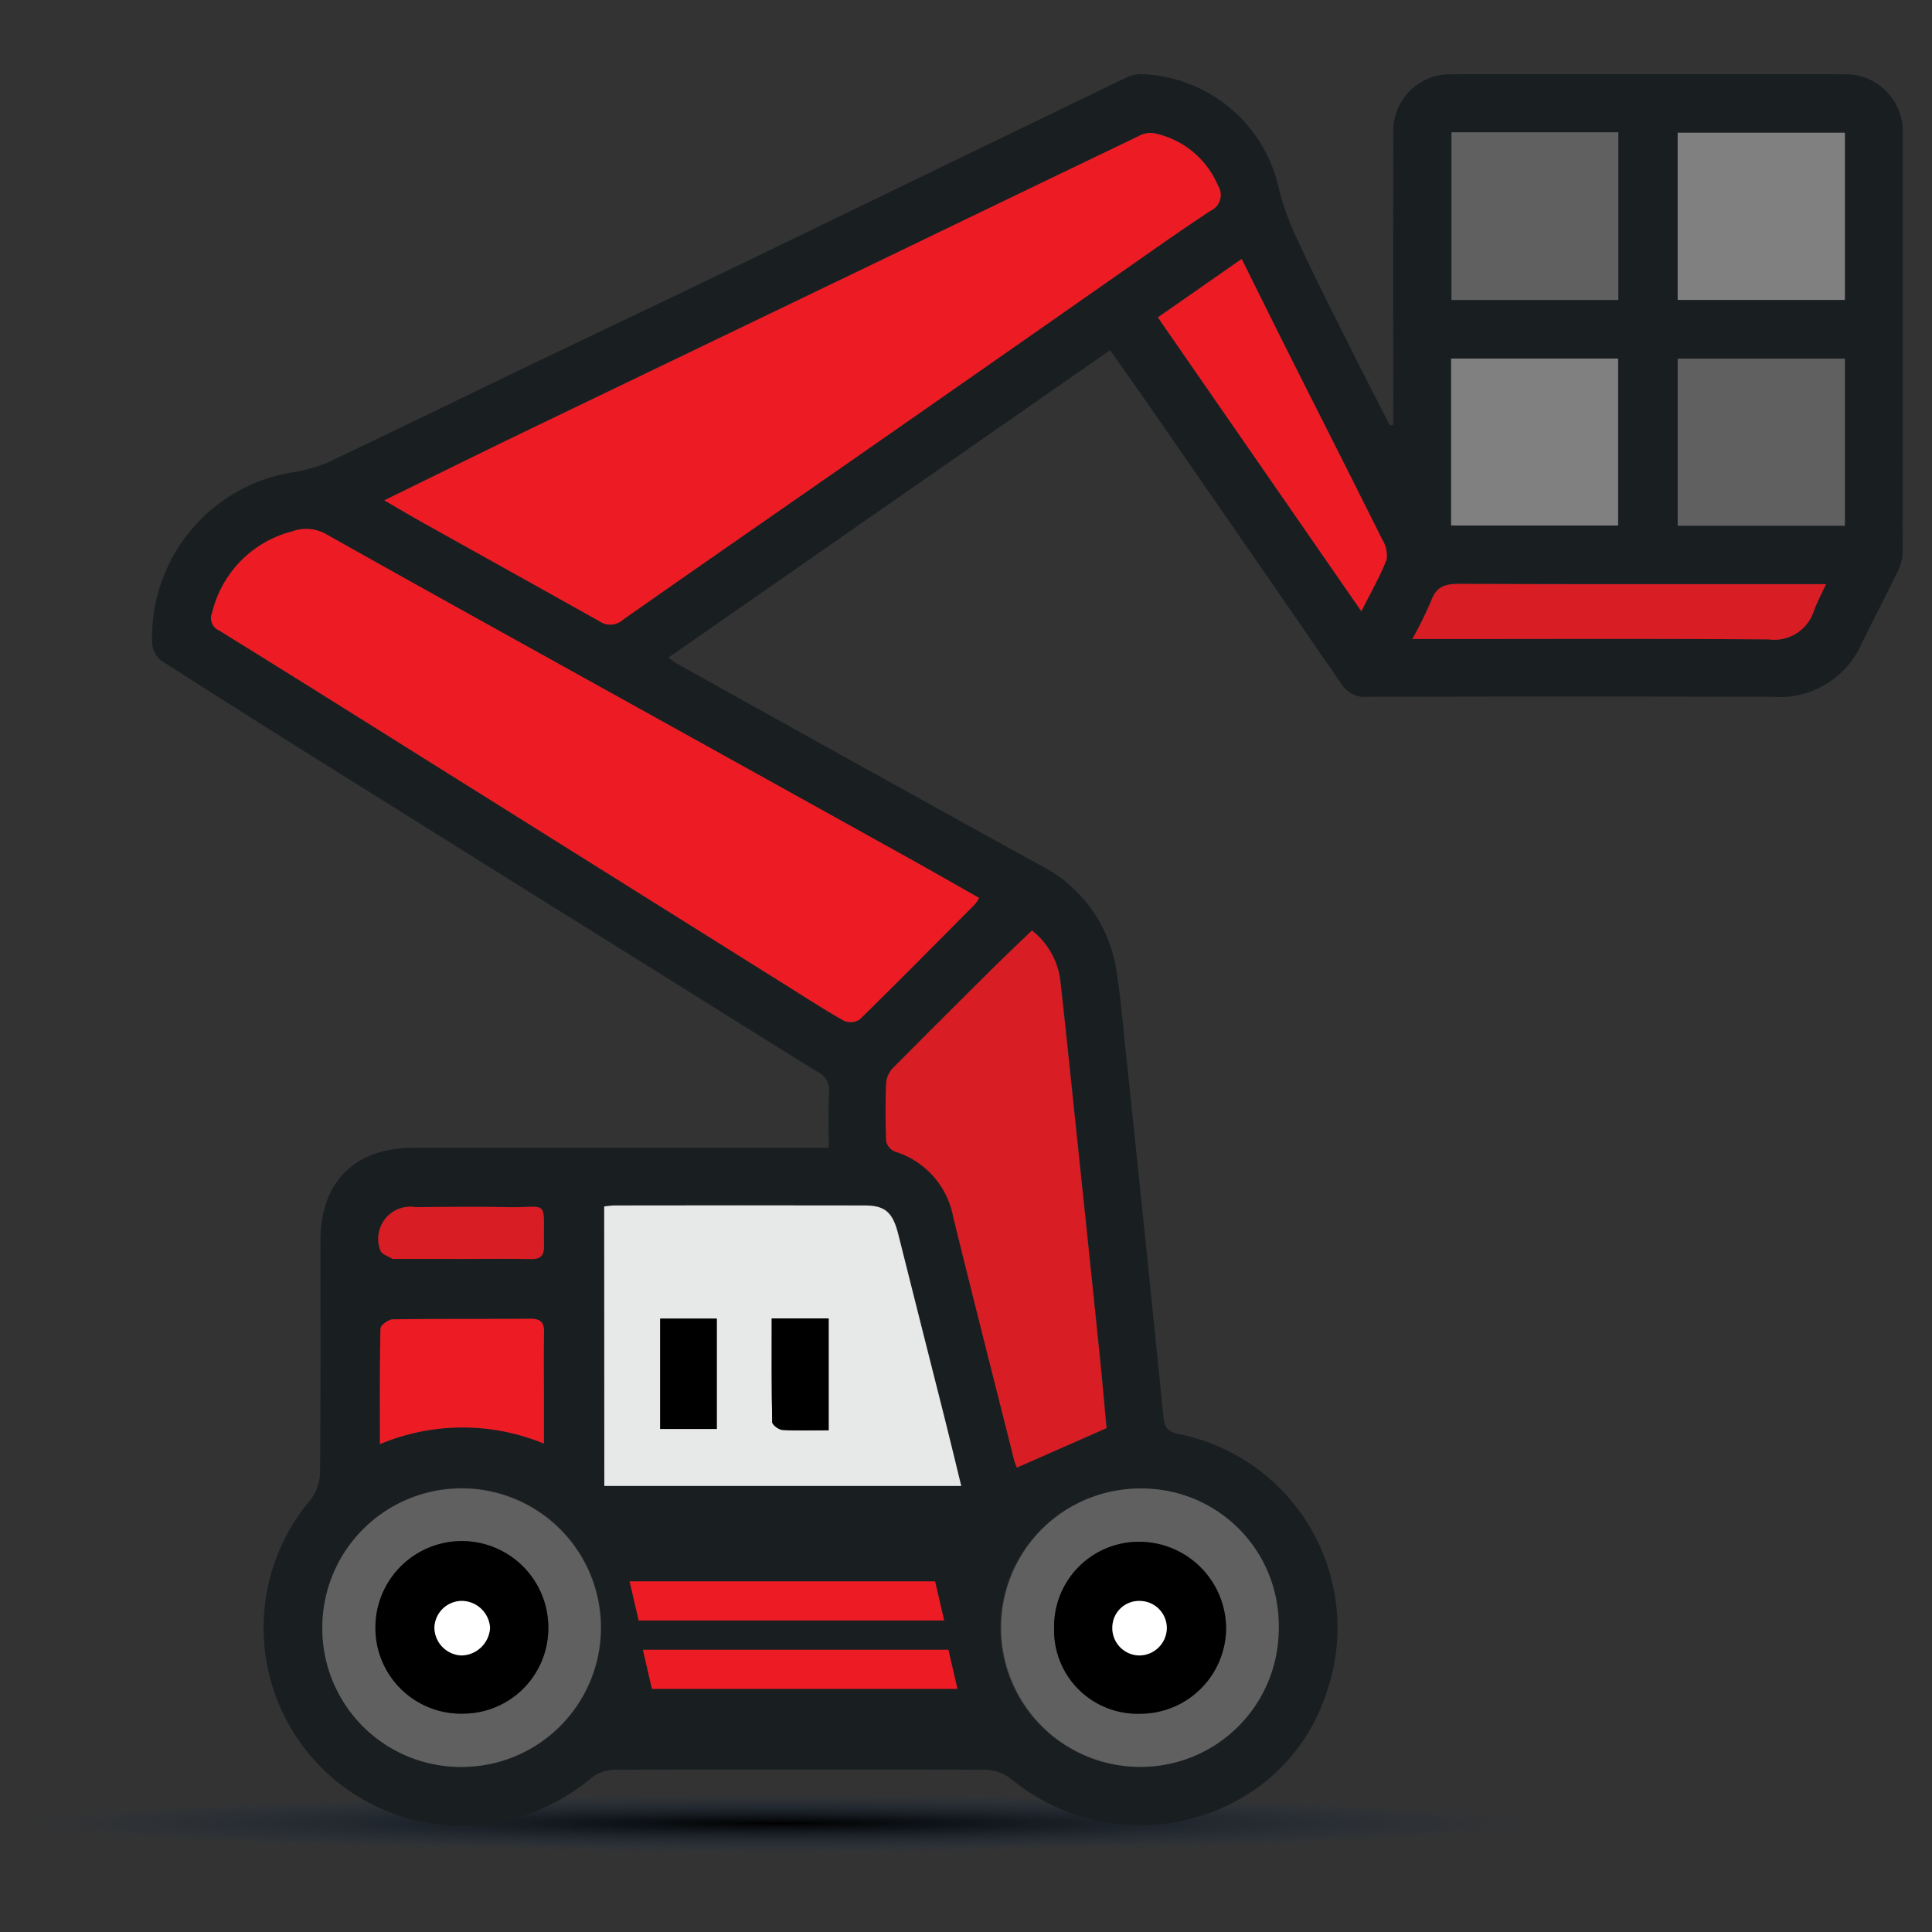 <svg id="Masaha-Services-MegaMenu-Rent-Lifting-Solution-icon" xmlns="http://www.w3.org/2000/svg" xmlns:xlink="http://www.w3.org/1999/xlink" width="104" height="104" viewBox="0 0 104 104">
  <rect x="0" y="0" width="104" height="104" fill="#333333" stroke="none"/>
  <defs>
    <clipPath id="clip-path">
      <rect id="Rectangle_52534" data-name="Rectangle 52534" width="104" height="104" transform="translate(502 242)" fill="#fff"/>
    </clipPath>
    <radialGradient id="radial-gradient" cx="0.5" cy="0.5" r="0.5" gradientTransform="matrix(-1, 0, 0, 1, 1, 0)" gradientUnits="objectBoundingBox">
      <stop offset="0"/>
      <stop offset="1" stop-color="#19304c" stop-opacity="0"/>
    </radialGradient>
  </defs>
  <g id="Mask_Group_18902" data-name="Mask Group 18902" transform="translate(-502 -242)" clip-path="url(#clip-path)">
    <g id="Group_56472" data-name="Group 56472">
      <ellipse id="Ellipse_48" data-name="Ellipse 48" cx="41.899" cy="1.57" rx="41.899" ry="1.57" transform="translate(502.061 338.581)" fill="url(#radial-gradient)"/>
      <g id="Group_56464" data-name="Group 56464" transform="translate(510.175 246)">
        <path id="Path_44921" data-name="Path 44921" d="M134.948,428.568H133.8q-10.6,0-21.2,0c-3.169,0-5.008,1.836-5.011,5,0,4.176.016,8.352-.024,12.528a2.486,2.486,0,0,1-.525,1.437,10.66,10.66,0,0,0,10.064,17.361,11.083,11.083,0,0,0,5.051-2.388,2.077,2.077,0,0,1,1.213-.451q10.041-.042,20.082,0a2.367,2.367,0,0,1,1.357.523c5.886,4.771,14.73,2.3,16.967-4.763a10.632,10.632,0,0,0-7.985-13.838c-.534-.114-.76-.31-.817-.877q-1.013-10.066-2.075-20.128c-.146-1.391-.265-2.789-.5-4.165a7.635,7.635,0,0,0-4.192-5.517q-9.744-5.381-19.463-10.806c-.1-.055-.187-.129-.425-.3l23.778-16.548c.79,1.124,1.56,2.2,2.316,3.3q5.075,7.324,10.132,14.659a1.489,1.489,0,0,0,1.412.7q10.9-.033,21.8,0a4.848,4.848,0,0,0,4.815-2.894c.645-1.336,1.342-2.647,1.983-3.984a2.348,2.348,0,0,0,.207-.981q.017-11.2.006-22.4a3.089,3.089,0,0,0-3.225-3.254q-10.513-.01-21.026,0a3.057,3.057,0,0,0-3.176,3.2q-.015,7.38,0,14.759v.9l-.183.045c-.676-1.325-1.361-2.644-2.024-3.975-.994-1.992-2.007-3.976-2.941-6a14.6,14.6,0,0,1-1.07-3.026,7.833,7.833,0,0,0-7.4-5.911,1.872,1.872,0,0,0-.732.173q-9.982,4.826-19.956,9.665c-4.291,2.072-8.6,4.111-12.893,6.175-3.42,1.644-6.825,3.32-10.257,4.938a8.907,8.907,0,0,1-1.967.513,9.008,9.008,0,0,0-7.389,9.188,1.305,1.305,0,0,0,.506.93q5.7,3.644,11.445,7.221,8.021,5.022,16.053,10.03c2.614,1.634,5.222,3.28,7.849,4.893a1.09,1.09,0,0,1,.59,1.1C134.922,426.564,134.948,427.506,134.948,428.568Zm-23.922-34.851c2.77-1.354,5.35-2.631,7.941-3.881q9.675-4.668,19.359-9.316,6.633-3.194,13.266-6.389a1.374,1.374,0,0,1,.8-.192,4.774,4.774,0,0,1,3.518,2.84.93.93,0,0,1-.407,1.347c-1.67,1.095-3.3,2.256-4.933,3.4q-7.092,4.948-14.182,9.9c-4.17,2.9-8.351,5.794-12.51,8.713a1.014,1.014,0,0,1-1.239.1c-3.134-1.761-6.278-3.505-9.416-5.259C112.529,394.6,111.85,394.194,111.026,393.717Zm32.013,21.4a1.972,1.972,0,0,1-.187.31c-2.073,2.088-4.14,4.182-6.241,6.241a.92.92,0,0,1-.854.059c-1.042-.588-2.046-1.242-3.061-1.878l-18.354-11.5c-4.063-2.546-8.122-5.1-12.2-7.62a.734.734,0,0,1-.379-.974,5.94,5.94,0,0,1,4.293-4.36,2.185,2.185,0,0,1,1.862.158c5.246,2.953,10.514,5.864,15.776,8.787q7.783,4.323,15.568,8.644C140.507,413.675,141.742,414.383,143.039,415.116ZM122.87,446.772V431.725c.232-.023.4-.053.57-.053q6.733,0,13.467,0c1.1,0,1.5.391,1.795,1.557.821,3.292,1.66,6.578,2.488,9.868.3,1.206.59,2.415.9,3.673Zm22.21-.987a3.775,3.775,0,0,1-.134-.39c-1.1-4.367-2.213-8.731-3.284-13.106a4.557,4.557,0,0,0-3.148-3.515.791.791,0,0,1-.459-.551c-.046-1.056-.049-2.116,0-3.171a1.357,1.357,0,0,1,.393-.8q2.707-2.742,5.453-5.445c.659-.654,1.334-1.291,2-1.929a4.039,4.039,0,0,1,1.536,2.8c.3,2.639.566,5.282.843,7.923q.621,5.921,1.234,11.843c.151,1.469.277,2.94.4,4.22ZM115.219,461.9a7.474,7.474,0,0,1-7.528-7.492,7.506,7.506,0,1,1,7.528,7.492Zm43.953-7.456a7.437,7.437,0,0,1-7.558,7.453,7.491,7.491,0,1,1,7.558-7.453Zm21.476-71.513v-9h9v9Zm-12.174,0v-9.026h8.979v9.026Zm21.176,12.152h-9v-8.992h9Zm-12.209-9v8.986h-8.987v-8.986Zm-13.821,13.6-10.953-15.816,4.51-3.146c.889,1.786,1.719,3.472,2.563,5.15,1.667,3.316,3.347,6.625,5,9.947a1.616,1.616,0,0,1,.235,1.091C164.63,397.807,164.143,398.646,163.621,399.687Zm25.012-1.457c-.255.554-.481.976-.646,1.42a2.241,2.241,0,0,1-2.437,1.554c-6.028-.048-12.056-.021-18.084-.021h-1.1a21.428,21.428,0,0,0,1.025-2.084c.279-.764.775-.887,1.514-.885,6.228.027,12.456.016,18.684.016Zm-77.841,46.292c0-2.131-.016-4.181.031-6.229,0-.175.435-.484.671-.488,2.458-.036,4.916-.01,7.374-.031.552-.005.769.174.758.737-.026,1.256-.007,2.514-.007,3.772v2.21A11.487,11.487,0,0,0,110.792,444.522Zm4.439-9.969h-3.682c-.029,0-.064.011-.084,0-.225-.146-.6-.262-.646-.451a1.725,1.725,0,0,1,1.889-2.333c1.655-.009,3.312-.027,4.966,0,2.248.043,1.907-.5,1.948,2.1.008.52-.2.7-.71.694C117.686,434.535,116.458,434.553,115.231,434.553Z" transform="translate(-98.514 -370.784)" fill="#191f21"/>
        <path id="Path_44922" data-name="Path 44922" d="M149.871,394.969c.824.477,1.5.881,2.193,1.267,3.139,1.753,6.282,3.5,9.416,5.259a1.014,1.014,0,0,0,1.239-.1c4.159-2.92,8.34-5.809,12.51-8.713q7.1-4.944,14.182-9.9c1.638-1.142,3.264-2.3,4.933-3.4a.93.93,0,0,0,.407-1.347,4.774,4.774,0,0,0-3.518-2.84,1.374,1.374,0,0,0-.8.192q-6.638,3.185-13.266,6.389-9.679,4.66-19.359,9.316C155.22,392.338,152.64,393.615,149.871,394.969Z" transform="translate(-137.359 -372.036)" fill="#ed1c24"/>
        <path id="Path_44923" data-name="Path 44923" d="M209.387,424.867c-1.3-.733-2.532-1.442-3.777-2.134q-7.782-4.326-15.568-8.644c-5.262-2.923-10.53-5.834-15.776-8.787a2.185,2.185,0,0,0-1.862-.158,5.94,5.94,0,0,0-4.293,4.36.734.734,0,0,0,.379.974c4.079,2.521,8.138,5.074,12.2,7.62l18.354,11.5c1.015.636,2.019,1.29,3.061,1.878a.92.92,0,0,0,.854-.059c2.1-2.059,4.168-4.153,6.241-6.241A1.971,1.971,0,0,0,209.387,424.867Z" transform="translate(-164.862 -380.535)" fill="#ed1c24"/>
        <path id="Path_44924" data-name="Path 44924" d="M169.388,471.029H188.6c-.307-1.259-.594-2.468-.9-3.673-.827-3.29-1.667-6.577-2.488-9.868-.29-1.166-.692-1.555-1.795-1.557q-6.733-.013-13.467,0c-.169,0-.338.03-.57.053Zm12.074-2.995c-.9,0-1.7.029-2.495-.02-.2-.013-.541-.274-.543-.426-.038-1.844-.025-3.69-.025-5.575h3.063Zm-6.025-.071H172.4v-5.938h3.041v5.938Z" transform="translate(-145.032 -395.041)" fill="#e7e8e8"/>
        <path id="Path_44925" data-name="Path 44925" d="M165.522,464.148l4.82-2.127c-.119-1.281-.245-2.752-.4-4.22q-.608-5.922-1.234-11.843c-.277-2.641-.547-5.283-.843-7.923a4.039,4.039,0,0,0-1.536-2.8c-.661.639-1.336,1.276-2,1.929q-2.736,2.712-5.453,5.445a1.357,1.357,0,0,0-.393.8c-.045,1.055-.041,2.115,0,3.171a.792.792,0,0,0,.459.551,4.557,4.557,0,0,1,3.148,3.515c1.072,4.375,2.185,8.739,3.284,13.106A3.775,3.775,0,0,0,165.522,464.148Z" transform="translate(-118.956 -389.147)" fill="#d81d24"/>
        <path id="Path_44926" data-name="Path 44926" d="M204.023,492.227a7.495,7.495,0,1,0-7.528-7.492A7.452,7.452,0,0,0,204.023,492.227Zm.067-2.865a4.612,4.612,0,0,1-4.737-4.6,4.653,4.653,0,0,1,9.306-.069A4.6,4.6,0,0,1,204.089,489.361Z" transform="translate(-187.318 -401.113)" fill="#606060"/>
        <path id="Path_44927" data-name="Path 44927" d="M160.457,484.772a7.365,7.365,0,0,0-7.5-7.53,7.492,7.492,0,0,0-.058,14.983A7.437,7.437,0,0,0,160.457,484.772Zm-12.089-.016a4.562,4.562,0,0,1,4.578-4.648,4.686,4.686,0,0,1,4.678,4.594,4.625,4.625,0,0,1-4.668,4.661A4.489,4.489,0,0,1,148.368,484.756Z" transform="translate(-99.799 -401.115)" fill="#606060"/>
        <path id="Path_44928" data-name="Path 44928" d="M102.883,384.182h9v-9h-9Z" transform="translate(-20.749 -372.038)" fill="#818080"/>
        <path id="Path_44929" data-name="Path 44929" d="M119.931,384.175h8.979v-9.026h-8.979Z" transform="translate(-49.971 -372.028)" fill="#606060"/>
        <path id="Path_44930" data-name="Path 44930" d="M111.87,401.182V392.19h-9v8.992Z" transform="translate(-20.734 -376.883)" fill="#606060"/>
        <path id="Path_44931" data-name="Path 44931" d="M128.934,392.183h-8.987v8.986h8.987Z" transform="translate(-50.007 -376.881)" fill="#818080"/>
        <path id="Path_44932" data-name="Path 44932" d="M148.283,403.648c.523-1.041,1.01-1.881,1.355-2.774a1.616,1.616,0,0,0-.235-1.091c-1.653-3.322-3.333-6.631-5-9.947-.844-1.678-1.674-3.364-2.563-5.15l-4.51,3.146Z" transform="translate(-83.176 -374.745)" fill="#ed1c24"/>
        <path id="Path_44933" data-name="Path 44933" d="M126.564,409.159H125.52c-6.228,0-12.456.011-18.684-.016-.739,0-1.235.12-1.514.885a21.422,21.422,0,0,1-1.025,2.084h1.1c6.028,0,12.056-.026,18.084.021a2.241,2.241,0,0,0,2.437-1.554C126.083,410.135,126.309,409.713,126.564,409.159Z" transform="translate(-36.445 -381.713)" fill="#d81d24"/>
        <path id="Path_44934" data-name="Path 44934" d="M200.8,471.211a11.487,11.487,0,0,1,8.826-.029v-2.21c0-1.258-.019-2.516.007-3.772.011-.563-.206-.742-.758-.737-2.459.021-4.916,0-7.374.031-.236,0-.666.313-.671.488C200.784,467.03,200.8,469.08,200.8,471.211Z" transform="translate(-188.523 -397.474)" fill="#ed1c24"/>
        <path id="Path_44935" data-name="Path 44935" d="M205.29,458.842c1.227,0,2.455-.017,3.681.008.514.01.718-.174.71-.694-.041-2.6.3-2.054-1.948-2.1-1.655-.031-3.311-.013-4.966,0a1.725,1.725,0,0,0-1.889,2.333c.041.19.42.305.646.451.02.014.056,0,.084,0Z" transform="translate(-188.573 -395.074)" fill="#d81d24"/>
        <path id="Path_44936" data-name="Path 44936" d="M182.441,470.46v-6.021h-3.063c0,1.885-.013,3.731.025,5.575,0,.152.346.413.543.426C180.739,470.489,181.536,470.46,182.441,470.46Z" transform="translate(-146.01 -397.467)"/>
        <path id="Path_44937" data-name="Path 44937" d="M190.842,470.394v-5.938H187.8v5.938Z" transform="translate(-160.437 -397.472)"/>
        <path id="Path_44938" data-name="Path 44938" d="M205.215,490.5a4.6,4.6,0,0,0,4.569-4.669,4.653,4.653,0,0,0-9.306.069A4.612,4.612,0,0,0,205.215,490.5Zm-1.562-4.639a1.486,1.486,0,0,1,1.5-1.43,1.541,1.541,0,0,1,1.5,1.447,1.574,1.574,0,0,1-1.558,1.489A1.521,1.521,0,0,1,203.653,485.865Z" transform="translate(-188.444 -402.256)"/>
        <path id="Path_44939" data-name="Path 44939" d="M149.457,485.9a4.489,4.489,0,0,0,4.588,4.607,4.625,4.625,0,0,0,4.668-4.661,4.686,4.686,0,0,0-4.678-4.594A4.562,4.562,0,0,0,149.457,485.9Zm3.133-.038a1.438,1.438,0,0,1,1.5-1.424,1.46,1.46,0,0,1,1.433,1.494,1.491,1.491,0,0,1-1.505,1.439A1.475,1.475,0,0,1,152.59,485.86Z" transform="translate(-100.888 -402.256)"/>
        <path id="Path_44940" data-name="Path 44940" d="M204.863,487.134a1.521,1.521,0,0,0,1.437,1.505,1.574,1.574,0,0,0,1.558-1.489,1.541,1.541,0,0,0-1.5-1.447A1.486,1.486,0,0,0,204.863,487.134Z" transform="translate(-189.654 -403.525)" fill="#fff"/>
        <path id="Path_44941" data-name="Path 44941" d="M153.919,487.13a1.475,1.475,0,0,0,1.427,1.509,1.491,1.491,0,0,0,1.505-1.439,1.46,1.46,0,0,0-1.433-1.494A1.438,1.438,0,0,0,153.919,487.13Z" transform="translate(-102.217 -403.526)" fill="#fff"/>
        <path id="Path_44943" data-name="Path 44943" d="M16.447.052H0L.487,2.16H16.934Z" transform="translate(26.431 84.753)" fill="#ed1c24"/>
        <path id="Path_44944" data-name="Path 44944" d="M16.447.052H0L.487,2.16H16.934Z" transform="translate(25.716 81.072)" fill="#ed1c24"/>
      </g>
    </g>
  </g>
</svg>
